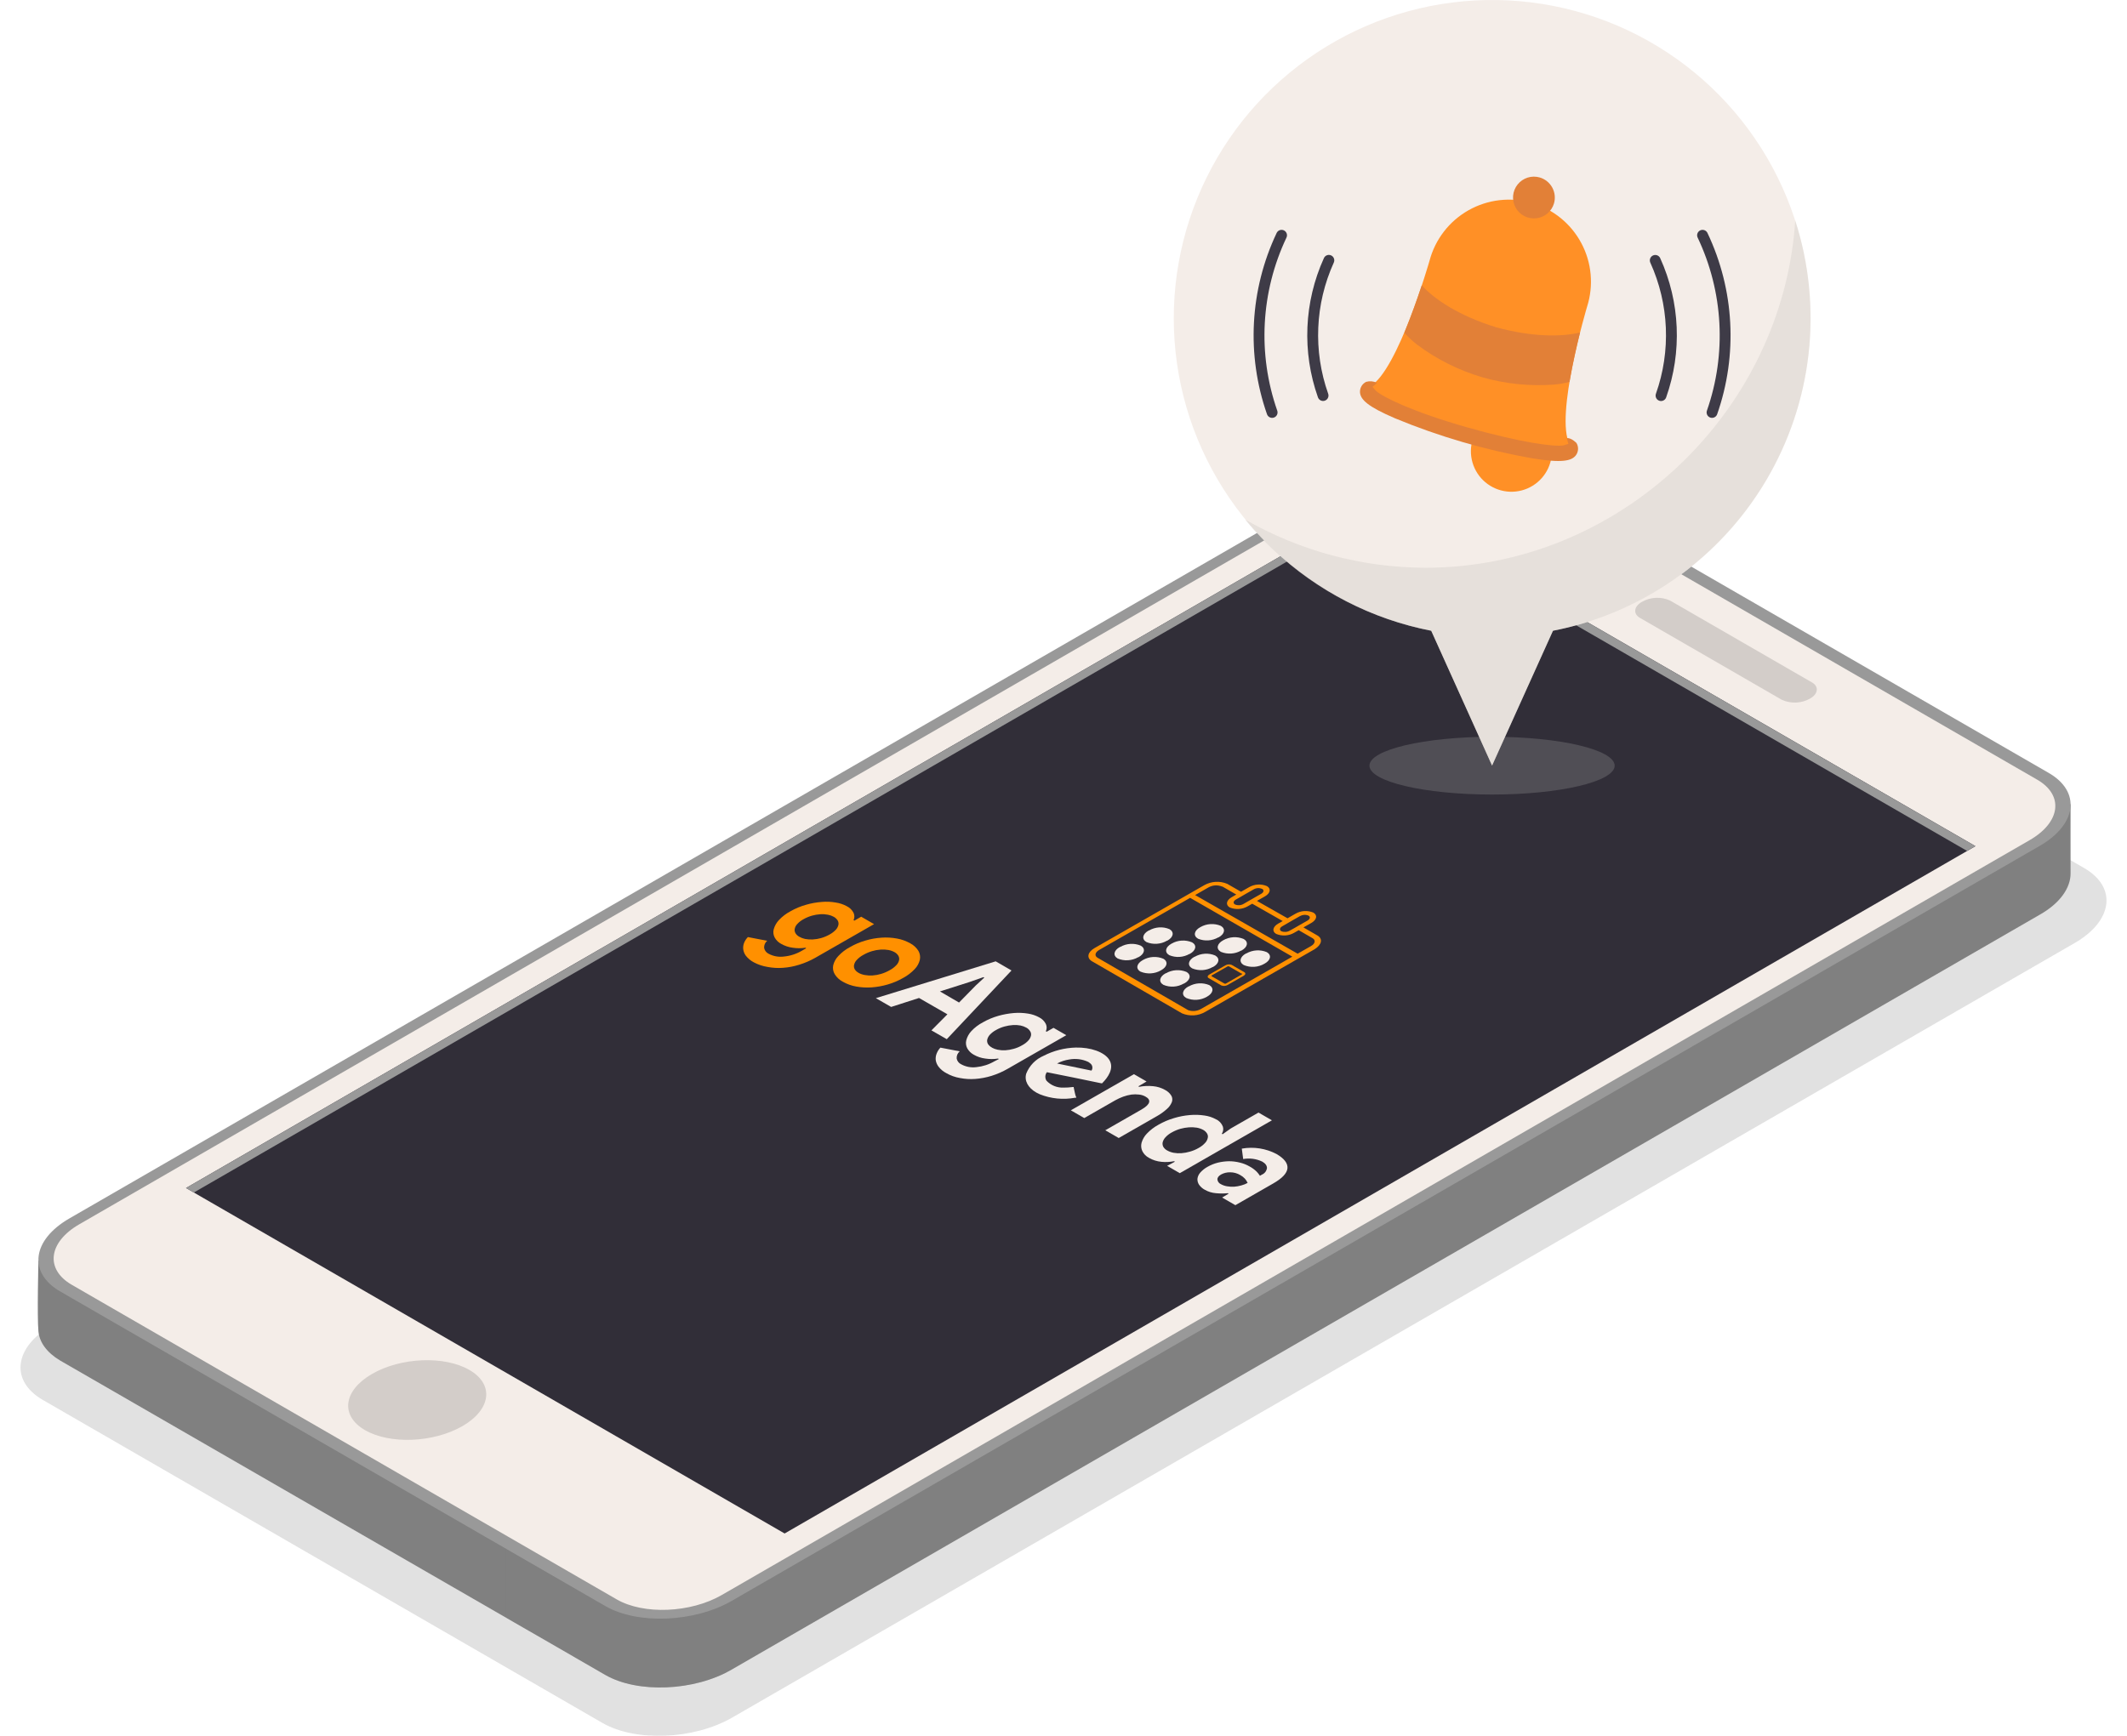 <svg width="98" height="80" viewBox="0 0 98 80" fill="none" xmlns="http://www.w3.org/2000/svg">
<g style="mix-blend-mode:multiply" opacity="0.3">
<path d="M1.977 64.521C0.446 63.638 0.643 62.088 2.406 61.067L64.264 25.354C66.03 24.335 68.713 24.223 70.245 25.106L96.024 40.005C97.553 40.888 97.358 42.435 95.595 43.457L33.737 79.157C31.971 80.175 29.288 80.287 27.757 79.405L1.977 64.521Z" fill="#999999"/>
</g>
<path d="M95.4 37.071L69.279 24.295C67.788 23.433 65.177 23.543 63.453 24.535L1.771 58.108C1.771 58.108 1.705 60.666 1.771 61.368C1.822 61.864 2.153 62.334 2.769 62.702L27.885 77.191C29.376 78.052 31.99 77.943 33.71 76.948L93.976 42.158C94.925 41.624 95.408 40.907 95.4 40.243C95.395 39.699 95.4 37.071 95.4 37.071Z" fill="#808080"/>
<g style="mix-blend-mode:multiply" opacity="0.3">
<path d="M24.454 45.761L23.308 46.385V74.544L24.454 75.206V45.761Z" fill="#808080"/>
</g>
<g style="mix-blend-mode:multiply" opacity="0.3">
<path d="M33.443 40.87L26.428 44.689V76.345L27.89 77.191C29.304 78.007 31.728 77.951 33.443 77.095V40.87Z" fill="#808080"/>
</g>
<path d="M2.774 59.519C1.286 58.658 1.473 57.151 3.193 56.156L63.454 21.366C65.177 20.371 67.788 20.262 69.279 21.123L94.395 35.623C95.886 36.484 95.699 37.991 93.976 38.986L33.715 73.779C31.995 74.771 29.381 74.88 27.89 74.019L2.774 59.519Z" fill="#999999"/>
<path d="M93.861 35.932L68.746 21.43C67.508 20.715 65.345 20.806 63.915 21.633L3.655 56.423C2.225 57.247 2.07 58.498 3.308 59.213L28.418 73.713C29.656 74.427 31.819 74.337 33.249 73.513L93.514 38.72C94.944 37.896 95.101 36.647 93.861 35.932Z" fill="#F4EDE8"/>
<path d="M91.017 38.997L63.437 23.073L8.57 54.751L36.151 70.674L91.017 38.997Z" fill="#312E38"/>
<path d="M91.018 38.997L63.438 23.073L63.048 23.292L90.631 39.216L91.018 38.997Z" fill="#999999"/>
<path d="M63.8 23.281L63.437 23.073L8.57 54.751L8.933 54.959L63.8 23.281Z" fill="#999999"/>
<path d="M21.304 65.727C19.971 66.492 17.968 66.575 16.818 65.911C15.668 65.246 15.812 64.089 17.141 63.321C18.469 62.553 20.477 62.472 21.627 63.137C22.777 63.801 22.633 64.959 21.304 65.727Z" fill="#D3CDC9"/>
<path d="M82.095 32.251L75.566 28.48C75.232 28.29 75.275 27.946 75.659 27.733C75.856 27.623 76.075 27.561 76.3 27.552C76.524 27.543 76.748 27.586 76.953 27.68L83.485 31.451C83.816 31.64 83.773 31.985 83.392 32.198C83.195 32.308 82.975 32.37 82.75 32.379C82.525 32.388 82.301 32.344 82.095 32.251V32.251Z" fill="#D3CDC9"/>
<path d="M74.43 27.023C74.233 27.133 74.014 27.195 73.789 27.204C73.564 27.214 73.341 27.17 73.136 27.077C72.802 26.887 72.845 26.543 73.229 26.33C73.425 26.22 73.645 26.158 73.87 26.149C74.094 26.14 74.318 26.184 74.523 26.277C74.856 26.469 74.814 26.802 74.43 27.023Z" fill="#5D5D5D"/>
<g style="mix-blend-mode:multiply" opacity="0.3">
<path d="M68.746 36.618C71.866 36.618 74.395 36.022 74.395 35.287C74.395 34.552 71.866 33.956 68.746 33.956C65.626 33.956 63.096 34.552 63.096 35.287C63.096 36.022 65.626 36.618 68.746 36.618Z" fill="#999999"/>
</g>
<path d="M83.421 14.666C83.42 11.885 82.629 9.161 81.139 6.813C79.65 4.464 77.523 2.587 75.008 1.401C72.492 0.215 69.692 -0.232 66.932 0.113C64.172 0.458 61.568 1.58 59.421 3.349C57.275 5.117 55.676 7.46 54.81 10.102C53.944 12.745 53.847 15.58 54.53 18.276C55.214 20.971 56.65 23.417 58.67 25.328C60.691 27.239 63.212 28.537 65.942 29.069L68.746 35.282L71.552 29.069C74.894 28.419 77.907 26.626 80.072 23.998C82.238 21.37 83.422 18.071 83.421 14.666Z" fill="#F4EDE8"/>
<path opacity="0.4" d="M82.714 10.161C82.141 18.979 74.627 26.165 65.683 26.165C62.765 26.16 59.898 25.394 57.367 23.943C59.537 26.602 62.572 28.416 65.942 29.069L68.746 35.282L71.552 29.069C73.588 28.671 75.517 27.846 77.212 26.648C78.906 25.451 80.328 23.907 81.382 22.12C82.437 20.333 83.101 18.343 83.331 16.28C83.56 14.218 83.35 12.13 82.714 10.155V10.161Z" fill="#D3CDC9"/>
<path d="M71.431 21.312C71.329 21.668 71.124 21.985 70.841 22.223C70.559 22.462 70.212 22.611 69.844 22.652C69.477 22.693 69.105 22.624 68.777 22.453C68.449 22.283 68.178 22.019 68.001 21.695C67.823 21.371 67.745 21.001 67.777 20.633C67.809 20.265 67.951 19.914 68.182 19.626C68.414 19.338 68.726 19.125 69.079 19.015C69.432 18.904 69.81 18.901 70.165 19.005C70.638 19.145 71.036 19.465 71.274 19.898C71.511 20.33 71.568 20.838 71.431 21.312V21.312Z" fill="#FF9026"/>
<path d="M72.325 20.488C71.613 19.192 73.125 14.129 73.125 14.129C73.278 13.649 73.333 13.142 73.287 12.64C73.242 12.137 73.096 11.649 72.858 11.204C72.621 10.759 72.297 10.366 71.906 10.048C71.514 9.73 71.063 9.493 70.579 9.352C70.094 9.211 69.587 9.168 69.086 9.226C68.585 9.284 68.1 9.442 67.661 9.69C67.222 9.938 66.836 10.271 66.528 10.671C66.219 11.07 65.994 11.527 65.865 12.014C65.865 12.014 64.416 17.082 63.123 17.808C62.48 18.16 64.942 19.173 67.497 19.942C70.052 20.71 72.677 21.131 72.325 20.488Z" fill="#FF9026"/>
<path d="M68.943 15.087C67.217 14.554 66.092 13.794 65.505 13.151C65.299 13.775 65.017 14.573 64.705 15.335C64.884 15.538 65.082 15.723 65.297 15.888C66.195 16.559 67.206 17.065 68.281 17.384V17.384C69.36 17.693 70.484 17.808 71.602 17.725C71.843 17.703 72.081 17.66 72.314 17.6C72.451 16.8 72.64 15.965 72.8 15.322C71.954 15.53 70.634 15.541 68.943 15.087Z" fill="#E28037"/>
<path d="M72.635 20.417C72.635 20.417 72.403 20.171 72.189 20.19C72.234 20.371 72.264 20.457 72.264 20.457L72.101 20.507L72.037 20.526C71.637 20.601 70.098 20.406 67.591 19.694C65.083 18.982 63.688 18.288 63.392 18.008C63.376 17.992 63.36 17.976 63.347 17.957L63.237 17.829C63.309 17.77 63.378 17.708 63.443 17.642C63.288 17.568 63.112 17.552 62.947 17.597C62.854 17.642 62.778 17.713 62.727 17.802C62.676 17.891 62.653 17.994 62.661 18.096C62.696 18.408 62.984 18.728 64.286 19.283C65.3 19.703 66.337 20.067 67.391 20.374C68.443 20.681 69.511 20.931 70.591 21.121C71.989 21.353 72.405 21.235 72.6 20.993C72.663 20.912 72.701 20.813 72.707 20.71C72.713 20.607 72.688 20.505 72.635 20.417V20.417Z" fill="#E28037"/>
<path d="M71.6 9.371C71.547 9.554 71.441 9.717 71.295 9.84C71.149 9.963 70.97 10.04 70.781 10.06C70.592 10.082 70.4 10.046 70.231 9.958C70.062 9.871 69.923 9.735 69.831 9.568C69.739 9.401 69.699 9.211 69.715 9.021C69.732 8.831 69.804 8.65 69.923 8.502C70.042 8.353 70.203 8.243 70.384 8.185C70.566 8.128 70.76 8.126 70.943 8.179C71.188 8.251 71.394 8.416 71.517 8.64C71.64 8.863 71.67 9.126 71.6 9.371V9.371Z" fill="#E28037"/>
<path d="M61.226 11.998C60.335 13.963 60.24 16.196 60.959 18.229" stroke="#3E3B47" stroke-width="0.5" stroke-miterlimit="10" stroke-linecap="round"/>
<path d="M76.531 18.232C77.251 16.198 77.156 13.965 76.265 12.001" stroke="#3E3B47" stroke-width="0.5" stroke-miterlimit="10" stroke-linecap="round"/>
<path d="M59.047 10.843C57.835 13.402 57.678 16.335 58.612 19.008" stroke="#3E3B47" stroke-width="0.5" stroke-miterlimit="10" stroke-linecap="round"/>
<path d="M78.881 19.008C79.816 16.335 79.659 13.401 78.444 10.843" stroke="#3E3B47" stroke-width="0.5" stroke-miterlimit="10" stroke-linecap="round"/>
<path d="M34.726 44.348C34.588 44.275 34.466 44.174 34.369 44.052C34.299 43.961 34.256 43.853 34.243 43.739C34.233 43.638 34.249 43.535 34.289 43.441C34.329 43.346 34.387 43.26 34.459 43.187L35.348 43.358C35.3 43.398 35.262 43.449 35.237 43.507C35.213 43.564 35.202 43.627 35.206 43.689C35.218 43.746 35.243 43.8 35.279 43.847C35.315 43.893 35.361 43.93 35.414 43.956C35.63 44.072 35.876 44.116 36.119 44.084C36.41 44.056 36.692 43.965 36.945 43.817L37.145 43.702L37.108 43.678C36.914 43.708 36.718 43.708 36.524 43.678C36.336 43.654 36.155 43.593 35.99 43.499C35.865 43.433 35.761 43.331 35.692 43.206C35.632 43.091 35.616 42.959 35.647 42.833C35.691 42.673 35.773 42.526 35.886 42.406C36.04 42.241 36.221 42.103 36.42 41.998C36.645 41.869 36.885 41.769 37.135 41.699C37.37 41.63 37.613 41.586 37.858 41.568C38.074 41.548 38.292 41.557 38.506 41.595C38.685 41.621 38.859 41.679 39.018 41.766C39.151 41.831 39.26 41.938 39.327 42.07C39.352 42.123 39.364 42.18 39.364 42.238C39.364 42.296 39.352 42.353 39.327 42.406L39.365 42.43L39.679 42.248L40.272 42.59L37.572 44.137C37.334 44.273 37.082 44.382 36.82 44.462C36.577 44.539 36.325 44.587 36.071 44.604C35.836 44.622 35.6 44.608 35.369 44.564C35.144 44.529 34.927 44.456 34.726 44.348V44.348ZM36.825 43.171C36.909 43.219 36.999 43.253 37.092 43.273C37.208 43.295 37.326 43.303 37.444 43.297C37.575 43.29 37.705 43.269 37.831 43.233C37.969 43.194 38.101 43.138 38.226 43.067C38.334 43.008 38.433 42.932 38.517 42.841C38.574 42.778 38.614 42.7 38.631 42.617C38.643 42.546 38.629 42.474 38.591 42.414C38.546 42.348 38.487 42.294 38.418 42.254C38.334 42.208 38.244 42.176 38.151 42.158C38.035 42.135 37.917 42.126 37.799 42.134C37.667 42.142 37.537 42.165 37.41 42.2C37.273 42.24 37.141 42.295 37.017 42.366C36.908 42.424 36.809 42.5 36.727 42.593C36.669 42.654 36.63 42.731 36.615 42.814C36.603 42.883 36.618 42.954 36.655 43.014C36.697 43.08 36.756 43.134 36.825 43.171V43.171Z" fill="#FF9000"/>
<path d="M41.936 43.473C42.091 43.553 42.222 43.674 42.315 43.822C42.387 43.946 42.41 44.091 42.382 44.231C42.344 44.391 42.264 44.539 42.15 44.657C41.995 44.822 41.815 44.961 41.616 45.068C41.391 45.197 41.151 45.299 40.901 45.372C40.658 45.443 40.407 45.488 40.154 45.506C39.918 45.522 39.681 45.509 39.447 45.466C39.233 45.428 39.026 45.355 38.837 45.247C38.681 45.166 38.55 45.045 38.458 44.895C38.385 44.773 38.361 44.628 38.389 44.489C38.428 44.329 38.509 44.182 38.623 44.063C38.777 43.897 38.957 43.758 39.157 43.652C39.382 43.521 39.622 43.419 39.872 43.348C40.114 43.275 40.364 43.231 40.616 43.214C40.853 43.198 41.091 43.211 41.325 43.254C41.54 43.292 41.746 43.366 41.936 43.473V43.473ZM39.557 44.836C39.646 44.885 39.742 44.918 39.842 44.935C39.961 44.957 40.082 44.964 40.202 44.956C40.336 44.947 40.469 44.923 40.597 44.884C40.737 44.842 40.871 44.784 40.997 44.711C41.11 44.651 41.211 44.574 41.299 44.481C41.361 44.419 41.404 44.34 41.424 44.255C41.439 44.184 41.428 44.111 41.392 44.049C41.349 43.98 41.29 43.923 41.219 43.884C41.129 43.834 41.032 43.8 40.931 43.782C40.813 43.761 40.693 43.755 40.573 43.764C40.438 43.773 40.305 43.797 40.176 43.836C40.036 43.878 39.902 43.936 39.776 44.009C39.664 44.069 39.563 44.146 39.477 44.239C39.415 44.301 39.371 44.38 39.352 44.465C39.335 44.535 39.346 44.608 39.381 44.671C39.424 44.739 39.485 44.796 39.557 44.833V44.836Z" fill="#FF9000"/>
<path d="M45.876 44.305L46.604 44.727L43.622 47.893L42.915 47.487L43.651 46.746L42.344 45.994L41.059 46.407L40.354 46.002L45.876 44.305ZM44.187 46.204L44.956 45.42L45.35 45.055L45.313 45.033L44.673 45.257L43.307 45.692L44.187 46.204Z" fill="#F4EDE8"/>
<path d="M43.598 49.456C43.458 49.384 43.336 49.282 43.24 49.157C43.172 49.067 43.127 48.96 43.112 48.848C43.103 48.746 43.119 48.643 43.158 48.549C43.197 48.45 43.255 48.359 43.328 48.282L44.219 48.453C44.171 48.493 44.133 48.544 44.108 48.601C44.084 48.659 44.073 48.721 44.078 48.784C44.089 48.841 44.114 48.896 44.15 48.942C44.186 48.988 44.233 49.026 44.286 49.05C44.5 49.167 44.746 49.213 44.987 49.181C45.279 49.152 45.561 49.061 45.814 48.914L46.022 48.808L45.985 48.786C45.791 48.816 45.593 48.816 45.398 48.786C45.21 48.763 45.029 48.702 44.865 48.608C44.739 48.54 44.636 48.438 44.566 48.314C44.505 48.2 44.489 48.067 44.521 47.941C44.562 47.787 44.64 47.645 44.748 47.527C44.901 47.362 45.081 47.224 45.281 47.119C45.506 46.99 45.746 46.889 45.996 46.818C46.231 46.751 46.472 46.708 46.716 46.687C46.933 46.67 47.152 46.679 47.367 46.714C47.546 46.741 47.72 46.8 47.879 46.887C48.011 46.953 48.119 47.059 48.186 47.191C48.211 47.244 48.224 47.301 48.224 47.359C48.224 47.417 48.211 47.475 48.186 47.527L48.226 47.549L48.54 47.37L49.13 47.709L46.431 49.256C46.194 49.393 45.943 49.503 45.681 49.584C45.437 49.659 45.186 49.707 44.931 49.725C44.697 49.742 44.461 49.728 44.23 49.683C44.007 49.645 43.793 49.569 43.598 49.456V49.456ZM45.697 48.28C45.78 48.326 45.87 48.359 45.964 48.378C46.08 48.402 46.198 48.411 46.316 48.405C46.447 48.396 46.576 48.374 46.703 48.338C46.84 48.301 46.972 48.246 47.095 48.173C47.205 48.115 47.305 48.039 47.388 47.946C47.446 47.883 47.485 47.806 47.503 47.722C47.509 47.688 47.509 47.652 47.501 47.618C47.494 47.584 47.48 47.551 47.46 47.522C47.418 47.455 47.359 47.399 47.289 47.362C47.206 47.316 47.116 47.283 47.023 47.263C46.907 47.241 46.788 47.234 46.671 47.242C46.538 47.251 46.407 47.273 46.279 47.309C46.141 47.347 46.01 47.402 45.886 47.474C45.778 47.532 45.681 47.607 45.598 47.698C45.542 47.762 45.502 47.839 45.484 47.922C45.472 47.992 45.487 48.062 45.524 48.122C45.568 48.187 45.627 48.239 45.697 48.274V48.28Z" fill="#F4EDE8"/>
<path d="M52.448 50.066L52.485 50.088C52.696 50.048 52.912 50.038 53.126 50.059C53.319 50.076 53.506 50.134 53.675 50.229C53.795 50.289 53.897 50.382 53.968 50.496C53.994 50.541 54.009 50.592 54.013 50.644C54.017 50.696 54.009 50.749 53.99 50.797C53.939 50.92 53.86 51.029 53.758 51.115C53.62 51.239 53.469 51.348 53.307 51.438L51.544 52.448L50.925 52.091L52.592 51.136C52.8 51.016 52.917 50.904 52.944 50.803C52.971 50.701 52.915 50.613 52.773 50.536C52.683 50.486 52.583 50.455 52.48 50.445C52.364 50.431 52.247 50.431 52.131 50.445C52.002 50.465 51.875 50.497 51.752 50.541C51.624 50.588 51.5 50.645 51.381 50.712L49.957 51.528L49.338 51.171L52.245 49.506L52.827 49.842L52.448 50.066Z" fill="#F4EDE8"/>
<path d="M54.134 53.539L54.094 53.516C53.904 53.555 53.708 53.565 53.515 53.545C53.312 53.526 53.115 53.465 52.939 53.363C52.806 53.294 52.699 53.185 52.632 53.051C52.575 52.931 52.563 52.794 52.597 52.665C52.644 52.506 52.728 52.361 52.843 52.243C52.998 52.08 53.178 51.943 53.376 51.835C53.601 51.706 53.84 51.604 54.088 51.531C54.327 51.458 54.573 51.411 54.822 51.39C55.047 51.37 55.273 51.377 55.497 51.411C55.684 51.436 55.865 51.496 56.03 51.587C56.174 51.653 56.285 51.773 56.342 51.92C56.36 51.976 56.365 52.034 56.356 52.091C56.348 52.149 56.327 52.203 56.294 52.251L56.332 52.273L56.71 52.006L57.985 51.275L58.604 51.632L54.358 54.068L53.774 53.731L54.134 53.539ZM53.784 53.025C53.875 53.075 53.973 53.11 54.075 53.129C54.194 53.15 54.315 53.156 54.435 53.147C54.567 53.137 54.698 53.113 54.825 53.075C54.964 53.036 55.099 52.98 55.225 52.907C55.336 52.847 55.437 52.769 55.523 52.675C55.585 52.612 55.627 52.532 55.646 52.446C55.655 52.411 55.656 52.375 55.651 52.34C55.645 52.305 55.633 52.271 55.614 52.24C55.57 52.17 55.509 52.112 55.435 52.072C55.344 52.023 55.245 51.989 55.142 51.971C55.022 51.952 54.9 51.947 54.779 51.955C54.645 51.965 54.511 51.988 54.382 52.024C54.243 52.065 54.11 52.121 53.984 52.193C53.875 52.251 53.777 52.327 53.694 52.419C53.633 52.484 53.59 52.563 53.568 52.649C53.555 52.719 53.566 52.793 53.6 52.857C53.645 52.929 53.709 52.987 53.784 53.025Z" fill="#F4EDE8"/>
<path d="M56.609 55.012L56.572 54.991C56.39 55.009 56.207 55.009 56.025 54.991C55.844 54.977 55.668 54.923 55.51 54.833C55.403 54.777 55.312 54.695 55.243 54.596C55.192 54.517 55.166 54.423 55.171 54.329C55.184 54.222 55.23 54.121 55.302 54.041C55.398 53.933 55.512 53.843 55.638 53.774C55.788 53.689 55.949 53.624 56.116 53.582C56.283 53.542 56.453 53.521 56.625 53.518C56.793 53.518 56.961 53.539 57.124 53.58C57.28 53.617 57.43 53.676 57.569 53.756C57.691 53.821 57.802 53.902 57.9 53.998C57.956 54.056 58.006 54.12 58.05 54.188L58.138 54.137C58.2 54.111 58.255 54.07 58.297 54.017C58.338 53.963 58.365 53.9 58.375 53.833C58.375 53.721 58.306 53.622 58.161 53.537C57.887 53.405 57.578 53.363 57.279 53.417L57.215 52.937C57.761 52.839 58.324 52.927 58.815 53.185C59.171 53.393 59.339 53.612 59.319 53.841C59.298 54.07 59.079 54.305 58.663 54.542L56.919 55.543L56.308 55.191L56.609 55.012ZM57.481 54.513C57.451 54.444 57.41 54.381 57.361 54.324C57.299 54.257 57.226 54.2 57.145 54.156C57.005 54.072 56.844 54.028 56.681 54.028C56.534 54.024 56.389 54.059 56.26 54.129C56.142 54.198 56.086 54.276 56.092 54.361C56.097 54.408 56.115 54.452 56.143 54.489C56.171 54.527 56.209 54.556 56.252 54.575C56.34 54.624 56.437 54.657 56.537 54.673C56.645 54.691 56.754 54.698 56.862 54.692C56.974 54.684 57.084 54.664 57.191 54.633C57.296 54.606 57.397 54.566 57.492 54.513H57.481Z" fill="#F4EDE8"/>
<path d="M49.519 50.346L49.471 50.122V50.098H49.426C49.284 50.117 49.14 50.126 48.997 50.125C48.851 50.131 48.706 50.105 48.571 50.05C48.436 49.995 48.315 49.911 48.215 49.805C48.178 49.746 48.16 49.677 48.163 49.607C48.167 49.538 48.191 49.471 48.234 49.415L49.447 49.658L50.738 49.925H50.781L50.805 49.898C51.029 49.672 51.362 49.231 51.101 48.831C50.872 48.484 50.253 48.263 49.565 48.279C49.049 48.293 48.543 48.422 48.084 48.658C47.904 48.735 47.74 48.847 47.602 48.987C47.465 49.128 47.357 49.294 47.284 49.477C47.185 49.802 47.364 50.133 47.746 50.352C47.798 50.382 47.853 50.408 47.908 50.432C48.424 50.638 48.987 50.693 49.533 50.592H49.586V50.565C49.551 50.496 49.535 50.421 49.519 50.346ZM48.703 49.013C48.879 48.921 49.068 48.859 49.263 48.829V48.829C49.558 48.774 49.863 48.812 50.136 48.938C50.165 48.955 50.193 48.974 50.218 48.997C50.246 49.014 50.269 49.038 50.288 49.065C50.306 49.091 50.319 49.122 50.326 49.154C50.332 49.186 50.333 49.219 50.327 49.251C50.321 49.283 50.308 49.313 50.29 49.341L48.703 49.013Z" fill="#F4EDE8"/>
<path d="M60.693 43.11L60.055 42.742L60.421 42.534C60.674 42.387 60.714 42.177 60.511 42.059C60.379 42.003 60.235 41.979 60.092 41.988C59.948 41.998 59.809 42.04 59.684 42.113L59.322 42.321L57.913 41.52L58.279 41.312C58.532 41.168 58.575 40.955 58.372 40.838C58.24 40.782 58.096 40.757 57.952 40.767C57.809 40.776 57.669 40.819 57.545 40.891L57.18 41.099L56.545 40.734C56.374 40.662 56.189 40.63 56.004 40.642C55.819 40.654 55.639 40.708 55.478 40.8L50.434 43.692C50.106 43.879 50.053 44.151 50.314 44.303L54.462 46.703C54.633 46.775 54.818 46.806 55.003 46.795C55.188 46.783 55.368 46.729 55.529 46.636L60.573 43.745C60.906 43.534 60.959 43.26 60.693 43.11ZM59.892 42.222C59.952 42.188 60.019 42.168 60.087 42.163C60.156 42.159 60.224 42.171 60.287 42.198C60.386 42.251 60.365 42.355 60.245 42.425L59.879 42.633L59.639 42.772L59.428 42.889C59.369 42.924 59.303 42.944 59.234 42.949C59.166 42.953 59.097 42.942 59.034 42.916C58.938 42.859 58.959 42.758 59.079 42.689L59.287 42.569L59.527 42.43L59.892 42.222ZM57.759 40.99C57.818 40.955 57.885 40.935 57.953 40.931C58.022 40.927 58.09 40.939 58.153 40.966C58.249 41.022 58.231 41.123 58.108 41.193L57.743 41.401L57.503 41.539L57.295 41.659C57.235 41.694 57.169 41.714 57.1 41.718C57.032 41.722 56.963 41.71 56.9 41.683C56.804 41.627 56.822 41.526 56.945 41.456L57.153 41.337L57.393 41.198L57.759 40.99ZM56.324 40.859L56.961 41.227L56.753 41.347C56.5 41.491 56.457 41.705 56.66 41.822C56.792 41.877 56.936 41.9 57.079 41.891C57.223 41.882 57.362 41.84 57.487 41.769L57.695 41.649L59.1 42.449L58.892 42.566C58.639 42.713 58.596 42.926 58.799 43.041C58.931 43.097 59.075 43.121 59.218 43.112C59.362 43.103 59.501 43.062 59.626 42.99L59.837 42.87L60.474 43.238C60.629 43.326 60.597 43.489 60.405 43.601L59.788 43.953L55.065 41.251L55.678 40.899C55.773 40.845 55.879 40.813 55.988 40.806C56.097 40.799 56.207 40.817 56.308 40.859H56.324ZM54.723 46.543L50.573 44.142C50.418 44.054 50.45 43.892 50.645 43.78L54.835 41.379L59.543 44.089L55.353 46.49C55.258 46.548 55.15 46.583 55.039 46.592C54.928 46.602 54.816 46.585 54.713 46.543H54.723Z" fill="#FF9000"/>
<path d="M51.496 44.174C51.267 44.041 51.312 43.798 51.603 43.641H51.616C51.758 43.559 51.917 43.511 52.081 43.501C52.245 43.491 52.409 43.519 52.56 43.582C52.79 43.715 52.744 43.958 52.453 44.116H52.44C52.298 44.197 52.139 44.245 51.975 44.255C51.811 44.266 51.647 44.238 51.496 44.174V44.174Z" fill="#F4EDE8"/>
<path d="M52.549 44.78C52.317 44.649 52.365 44.406 52.656 44.246C52.798 44.164 52.957 44.116 53.121 44.105C53.285 44.095 53.449 44.122 53.6 44.185V44.185C53.832 44.318 53.784 44.561 53.494 44.718C53.352 44.801 53.192 44.849 53.029 44.859C52.865 44.87 52.701 44.843 52.549 44.78Z" fill="#F4EDE8"/>
<path d="M53.603 45.388C53.371 45.255 53.419 45.012 53.707 44.855H53.72C53.862 44.773 54.022 44.724 54.185 44.714C54.349 44.703 54.513 44.73 54.665 44.793C54.897 44.927 54.849 45.169 54.558 45.327H54.545C54.403 45.41 54.245 45.459 54.081 45.469C53.918 45.48 53.754 45.452 53.603 45.388V45.388Z" fill="#F4EDE8"/>
<path d="M54.654 45.994C54.422 45.86 54.47 45.617 54.761 45.46H54.774C54.916 45.378 55.075 45.331 55.239 45.32C55.403 45.31 55.567 45.338 55.718 45.401C55.947 45.535 55.9 45.775 55.611 45.935C55.468 46.019 55.306 46.068 55.14 46.078C54.973 46.088 54.807 46.059 54.654 45.994V45.994Z" fill="#F4EDE8"/>
<path d="M52.822 43.417C52.59 43.283 52.638 43.041 52.928 42.883H52.942C53.083 42.8 53.242 42.752 53.405 42.741C53.569 42.73 53.732 42.758 53.883 42.822V42.822C54.115 42.955 54.067 43.198 53.779 43.355H53.766C53.624 43.438 53.465 43.486 53.301 43.496C53.137 43.507 52.973 43.48 52.822 43.417Z" fill="#F4EDE8"/>
<path d="M53.875 44.022C53.643 43.889 53.691 43.646 53.979 43.489C54.121 43.407 54.281 43.359 54.444 43.349C54.608 43.339 54.772 43.367 54.923 43.43C55.156 43.561 55.108 43.804 54.817 43.964H54.803C54.664 44.044 54.507 44.091 54.346 44.101C54.185 44.111 54.024 44.084 53.875 44.022V44.022Z" fill="#F4EDE8"/>
<path d="M54.926 44.628C54.697 44.495 54.742 44.252 55.033 44.094H55.046C55.188 44.013 55.348 43.965 55.511 43.955C55.675 43.944 55.839 43.972 55.99 44.036V44.036C56.22 44.169 56.174 44.412 55.884 44.569H55.87C55.728 44.651 55.569 44.699 55.405 44.709C55.241 44.719 55.077 44.691 54.926 44.628Z" fill="#F4EDE8"/>
<path d="M57.225 44.862C57.244 44.862 57.241 44.889 57.225 44.903L56.484 45.329C56.472 45.334 56.46 45.337 56.448 45.337C56.435 45.337 56.423 45.334 56.412 45.329L55.83 44.996C55.812 44.996 55.817 44.967 55.83 44.953L56.558 44.54C56.569 44.534 56.582 44.531 56.594 44.531C56.607 44.531 56.619 44.534 56.63 44.54L57.212 44.876L57.225 44.862ZM57.332 44.806L56.75 44.47C56.704 44.451 56.654 44.443 56.604 44.446C56.554 44.449 56.506 44.464 56.462 44.489L55.721 44.913C55.633 44.964 55.617 45.038 55.689 45.078L56.27 45.415C56.316 45.434 56.367 45.442 56.416 45.439C56.467 45.436 56.515 45.421 56.558 45.396L57.3 44.972C57.388 44.921 57.404 44.846 57.332 44.806Z" fill="#FF9000"/>
<path d="M55.198 43.262C54.969 43.129 55.014 42.886 55.305 42.729C55.447 42.647 55.606 42.599 55.77 42.589C55.934 42.579 56.098 42.606 56.249 42.67V42.67C56.478 42.803 56.433 43.046 56.142 43.203H56.129C55.988 43.283 55.831 43.33 55.67 43.34C55.509 43.35 55.348 43.324 55.198 43.262V43.262Z" fill="#F4EDE8"/>
<path d="M56.252 43.868C56.02 43.734 56.068 43.492 56.358 43.334C56.501 43.252 56.66 43.205 56.824 43.194C56.987 43.184 57.151 43.212 57.303 43.276V43.276C57.535 43.409 57.487 43.652 57.199 43.809H57.185C57.044 43.889 56.887 43.936 56.725 43.946C56.563 43.956 56.401 43.929 56.252 43.868Z" fill="#F4EDE8"/>
<path d="M57.305 44.476C57.073 44.342 57.121 44.099 57.409 43.942H57.423C57.565 43.86 57.724 43.812 57.888 43.801C58.051 43.79 58.215 43.818 58.367 43.881C58.599 44.014 58.551 44.257 58.26 44.414C58.117 44.498 57.956 44.547 57.79 44.558C57.624 44.569 57.458 44.54 57.305 44.476V44.476Z" fill="#F4EDE8"/>
</svg>
